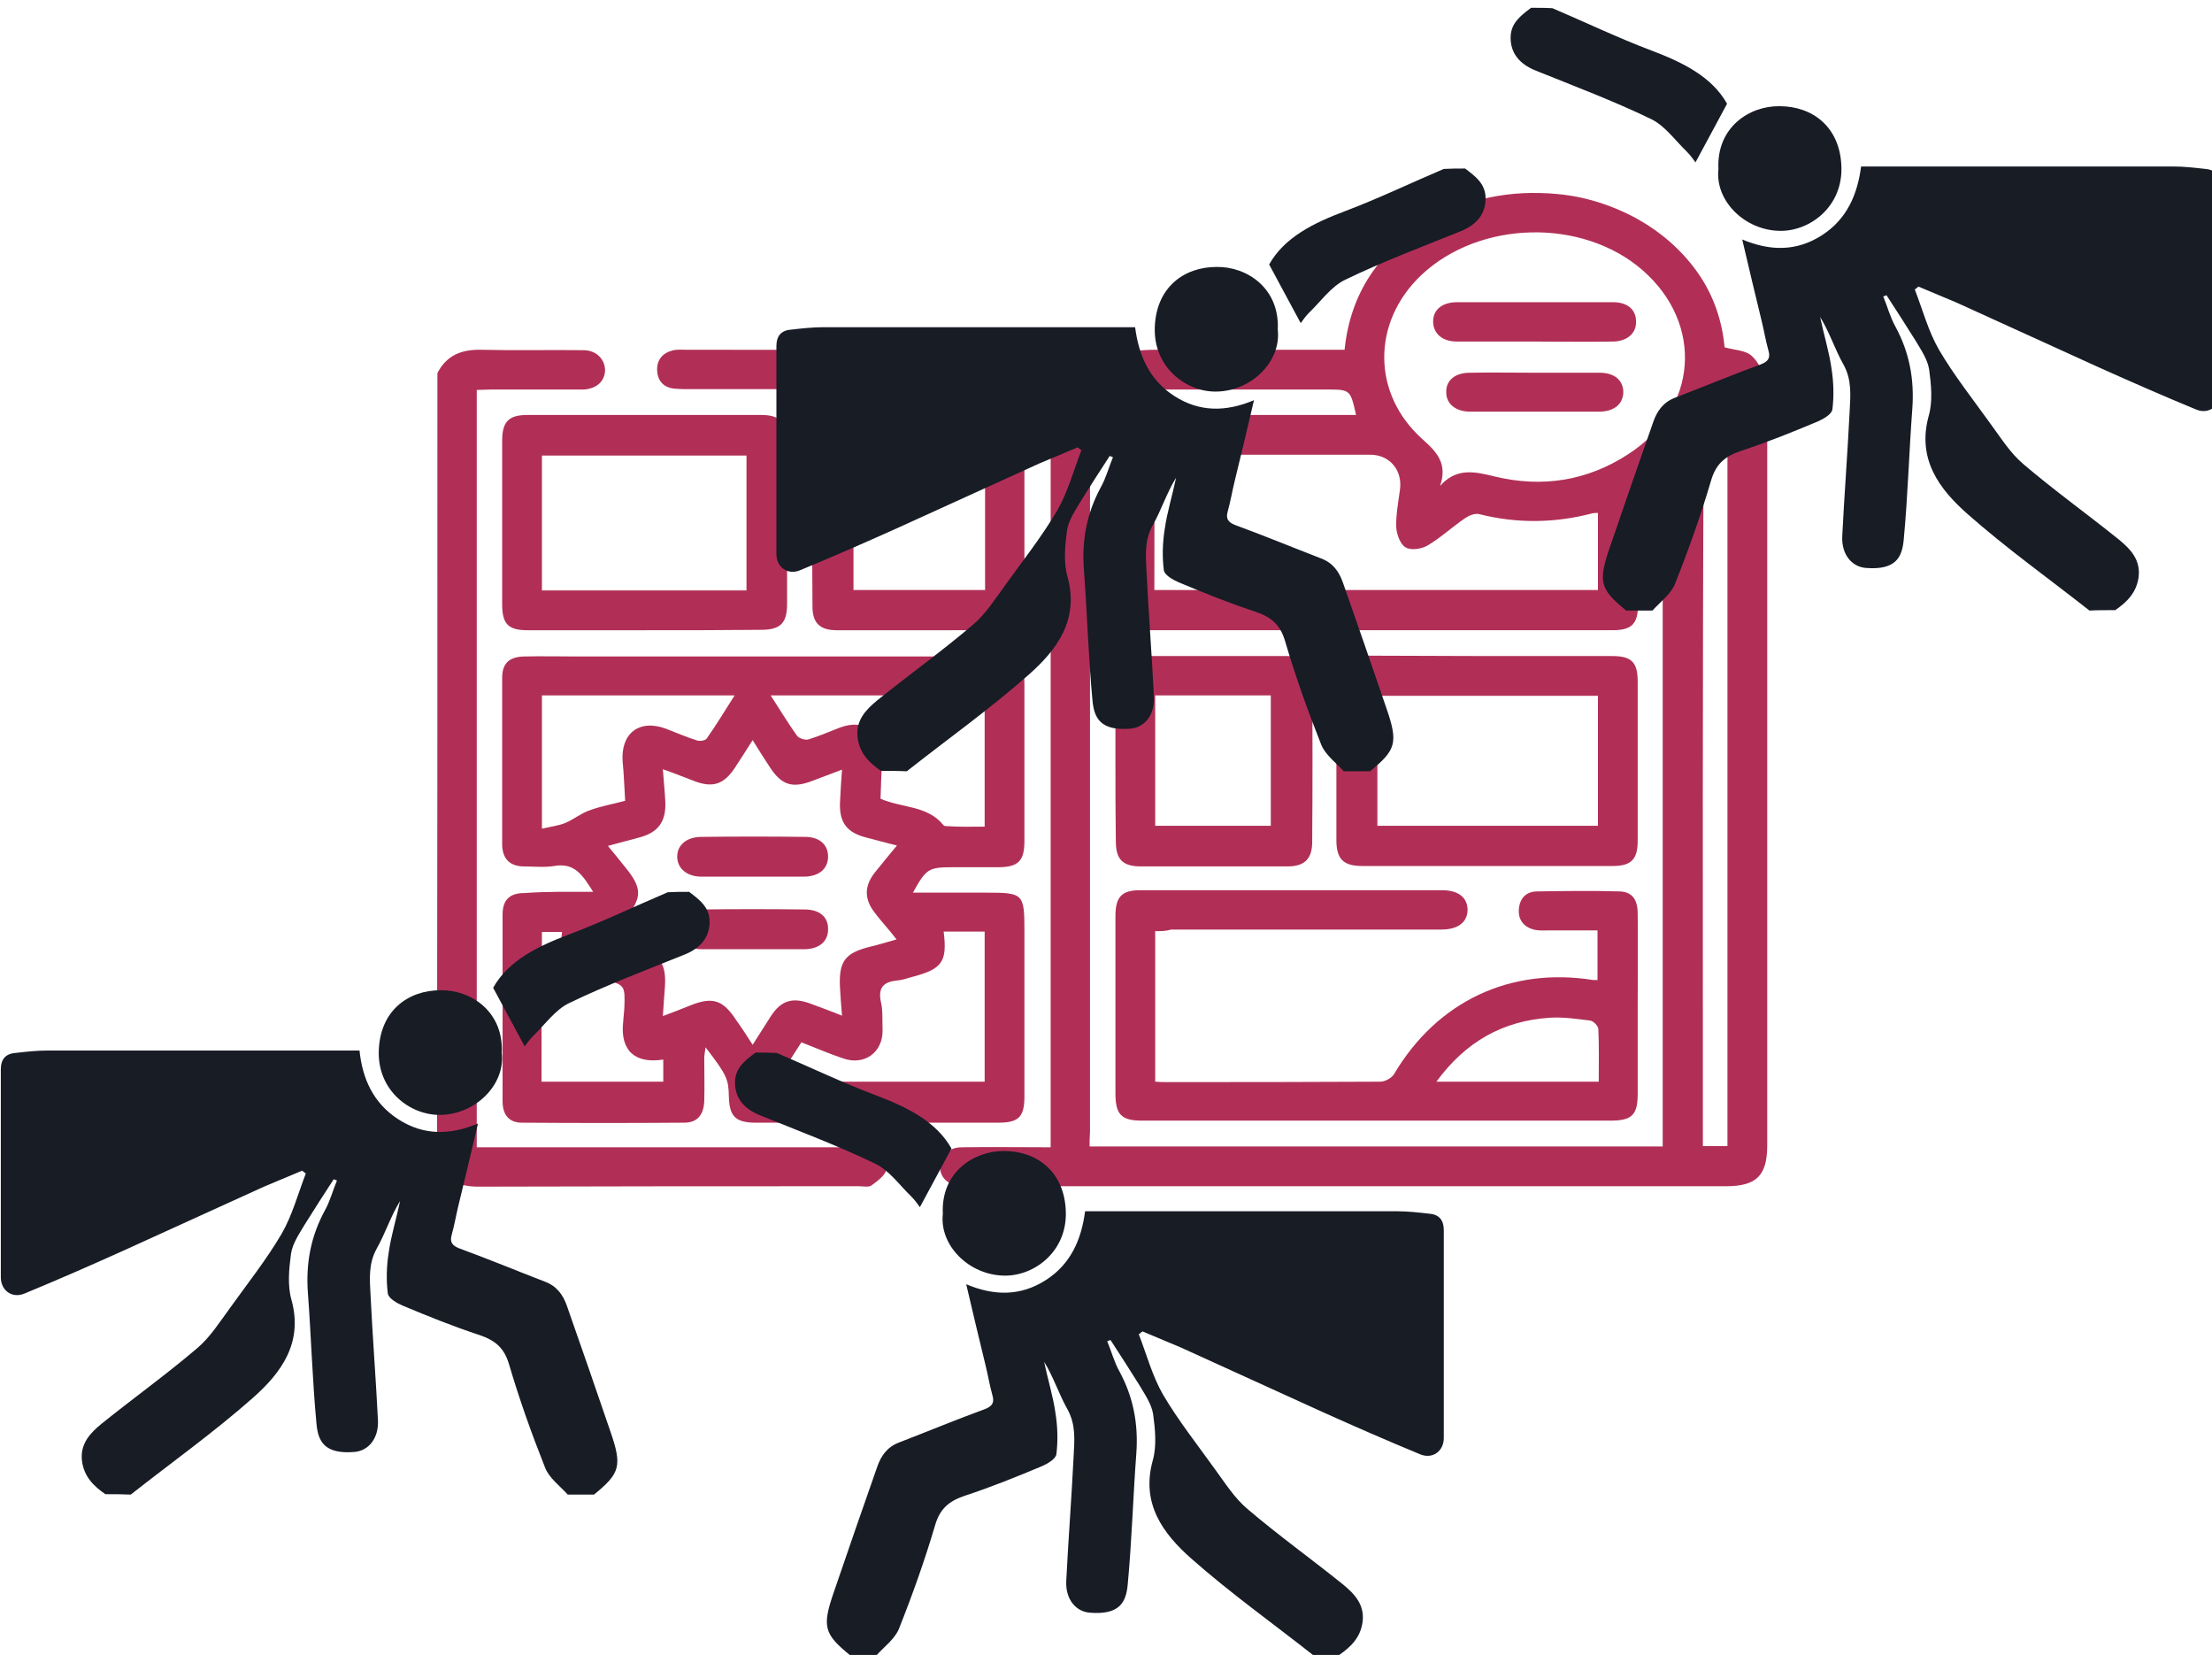 <?xml version="1.0" encoding="utf-8"?>
<!-- Generator: Adobe Illustrator 23.0.3, SVG Export Plug-In . SVG Version: 6.00 Build 0)  -->
<svg version="1.1" id="Layer_1" xmlns="http://www.w3.org/2000/svg" xmlns:xlink="http://www.w3.org/1999/xlink" x="0px" y="0px"
	 viewBox="0 0 539.6 403.6" style="enable-background:new 0 0 539.6 403.6;" xml:space="preserve">
<style type="text/css">
	.st0{fill-rule:evenodd;clip-rule:evenodd;fill:#B12F57;}
	.st1{fill:#171C25;}
</style>
<g>
	<path class="st0" d="M106.7,91c2.2-4.3,5.8-5.8,10.6-5.7c8.3,0.2,16.7,0,25,0.1c3.1,0,5.2,2.1,5.3,4.8c0,2.7-2,4.6-5.2,4.8
		c-0.8,0-1.7,0-2.5,0c-6.8,0-13.5,0-20.3,0c-1,0-2.1,0.1-3.3,0.1c0,61.6,0,123,0,184.7c1.3,0,2.6,0,3.8,0c29.9,0,59.8,0,89.6,0
		c1.4,0,3.3-0.1,4.2,0.7c1.2,1.1,2.6,3.2,2.4,4.6c-0.3,1.5-2.2,2.9-3.7,4c-0.7,0.5-2,0.2-3.1,0.2c-30.9,0-61.9,0-92.8,0.1
		c-4.8,0-8.2-1.5-10.1-5.9C106.7,219.4,106.7,155.2,106.7,91z"/>
	<path class="st0" d="M261,94.6c4.2-5,9.2-8.1,15.6-9c1.8-0.2,3.6-0.3,5.4-0.3c15.2,0,30.4,0,46,0c1.4-13.8,8.4-24,20.1-31.1
		c9.7-5.9,20.4-7.9,31.6-6.9c6.8,0.6,13.2,2.6,19.2,5.8c6,3.3,11.1,7.6,15.1,13.2c4,5.6,6.1,11.9,6.7,18.4c2.5,0.7,5,0.7,6.5,2
		c1.8,1.5,2.7,4,3.8,6.1c0.3,0.7,0.1,1.7,0.1,2.5c0,61.3,0,122.7,0,184c0,7.4-2.6,10-10.1,10c-61.5,0-123.1,0-184.6,0
		c-0.6,0-1.3,0-1.9,0c-3.2-0.2-5.2-2.1-5.2-4.8c0-2.7,2.2-4.7,5.3-4.7c7.1-0.1,14.1,0,21.7,0c0-1.3,0-2.5,0-3.8
		c0-55.1,0-110.2,0-165.3c0-10.3-5.5-15.8-15.9-15.8c-24.2,0-48.3,0-72.5,0c-1.1,0-2.1,0-3.2-0.1c-2.8-0.2-4.3-1.9-4.4-4.5
		c-0.1-2.6,1.4-4.3,4-4.9c1-0.2,2.1-0.1,3.2-0.1c23.9,0,47.7,0.1,71.6-0.1C247.7,85.2,255.2,87.5,261,94.6z M265.8,279.6
		c46.8,0,93.3,0,139.8,0c0-54.3,0-108.4,0-162.6c-6,3.1-6,3.1-6,9.3c0,7,0,13.9,0,20.9c0,5-1.5,6.5-6.3,6.5c-38.2,0-76.4,0-114.7,0
		c-4.9,0-6.4-1.5-6.4-6.4c0-12.1,0-24.3,0-36.4c0-6.8,2.8-9.7,9.5-9.7c13.9,0,27.9,0,41.8,0c2.4,0,4.8,0,7.3,0
		c-1.4-6.2-1.4-6.2-7.2-6.2c-13.8,0-27.7,0-41.5,0c-10.7,0-16.2,5.5-16.2,16.1c0,55,0,110,0,165
		C265.8,277.2,265.8,278.4,265.8,279.6z M281.6,143.9c36.3,0,72.2,0,108.2,0c0-6.4,0-12.6,0-18.8c-0.6,0-1,0-1.4,0.1
		c-9.2,2.4-18.3,2.5-27.5,0.2c-1-0.3-2.5,0.3-3.4,0.9c-3.1,2.1-6,4.8-9.2,6.7c-1.5,0.9-4.1,1.3-5.4,0.5c-1.3-0.7-2.2-3.2-2.3-4.9
		c-0.1-3,0.5-6.1,0.9-9.1c0.7-4.8-2.5-8.6-7.2-8.6c-16.4,0-32.7,0-49.1,0c-1.1,0-2.2,0.1-3.5,0.2c0,1.3,0,2.2,0,3.2
		C281.6,124,281.6,133.8,281.6,143.9z M351.3,118.5c4-4.5,8.4-3.5,13.3-2.3c11.6,2.8,22.6,1.1,32.7-5.5c16.9-11,18.4-31.7,3.4-44.8
		c-14.7-12.8-39.8-12.2-54,1.2c-12.1,11.5-12.1,29,0.4,40.1C350.7,110.4,353.1,113.2,351.3,118.5z M421.4,94.9
		c-0.8,0.2-1.3,0.1-1.3,0.3c-1.6,4.5-4.5,9-4.5,13.5c-0.3,55.8-0.2,111.7-0.2,167.5c0,1.1,0,2.2,0,3.3c2.3,0,4.2,0,6,0
		C421.4,218,421.4,156.6,421.4,94.9z"/>
	<path class="st0" d="M144.7,217.5c-2.5-3.9-4.4-7.2-9.5-6.3c-2.5,0.4-5.1,0.1-7.6,0.1c-3.3-0.1-5-1.9-5.1-5.2c0-13.6,0-27.2,0-40.8
		c0-3.5,1.7-5.1,5.3-5.2c4.3-0.1,8.7,0,13,0c33.9,0,67.8,0,101.7,0c6.3,0,7.4,1,7.4,7.3c0,12.6,0,25.1,0,37.7c0,4.9-1.5,6.4-6.5,6.4
		c-3.7,0-7.4,0-11.1,0c-5.8,0-6.4,0.4-9.6,6.2c6.1,0,11.9,0,17.8,0c9.2,0,9.4,0.2,9.4,9.5c0,13.4,0,26.8,0,40.2c0,5-1.4,6.4-6.4,6.4
		c-19.7,0-39.5,0-59.2,0c-4.9,0-6.4-1.6-6.5-6.4c-0.1-4.2-0.4-5.1-5.7-12c-0.1,1.1-0.3,1.8-0.3,2.6c0,3.5,0.1,7,0,10.4
		c-0.1,3.5-1.7,5.4-4.9,5.4c-13.2,0.1-26.4,0.1-39.6,0c-3.1,0-4.7-1.9-4.7-5.2c0-15.2,0-30.4,0-45.6c0-3.5,1.7-5.2,5.3-5.2
		C133.3,217.4,138.8,217.5,144.7,217.5z M183.6,254.8c1.6-2.5,3-4.7,4.4-6.9c2.5-3.9,5.3-4.8,9.8-3.1c2.4,0.9,4.9,1.8,7.6,2.9
		c-0.2-2.6-0.4-4.8-0.5-7c-0.3-6.3,1.3-8.3,7.3-9.8c2.1-0.5,4.1-1.1,6.5-1.8c-1.1-1.4-1.9-2.4-2.7-3.3c-0.9-1.1-1.8-2.1-2.6-3.2
		c-2.6-3.3-2.6-6.5,0-9.8c1.7-2.1,3.4-4.2,5.4-6.6c-2.9-0.7-5.3-1.4-7.7-2c-4.5-1.2-6.3-3.6-6.2-8.2c0.1-2.7,0.3-5.4,0.5-8.3
		c-2.7,1-5,1.9-7.4,2.8c-4.8,1.8-7.4,0.9-10.2-3.4c-1.4-2.1-2.7-4.2-4.2-6.6c-1.6,2.5-2.9,4.6-4.3,6.7c-2.7,4.1-5.4,5-9.9,3.3
		c-2.4-0.9-4.8-1.9-7.7-2.9c0.2,3,0.5,5.5,0.6,8c0.2,4.7-1.7,7.4-6.2,8.6c-2.5,0.7-5,1.3-7.8,2.1c1.5,1.8,2.7,3.3,3.9,4.8
		c4.6,5.5,4.6,7.8,0.1,13.2c-1.3,1.5-2.5,3-4,4.9c2.7,0.7,4.9,1.3,7.1,1.9c5.5,1.4,7.2,3.9,6.8,9.6c-0.2,2.2-0.3,4.5-0.5,7.1
		c2.7-1,4.7-1.8,6.7-2.6c5.5-2.2,8-1.3,11.2,3.6C180.9,250.6,182.2,252.6,183.6,254.8z M240.2,201.6c0-10.9,0-21.4,0-32
		c-17.5,0-34.9,0-52.2,0c2.2,3.4,4.2,6.7,6.4,9.8c0.5,0.7,2.1,1.2,2.9,0.9c2.6-0.8,5.1-1.9,7.7-2.9c6-2.2,10.5,1.2,10.2,7.6
		c-0.2,3.3-0.3,6.7-0.4,9.8c5.3,2.3,11.5,1.6,15.4,6.5c0.2,0.2,0.8,0.2,1.2,0.2C234.3,201.7,237.1,201.6,240.2,201.6z M195.5,254.2
		c-2.1,3.2-4,6.3-6.1,9.6c17.3,0,34,0,50.8,0c0-12.3,0-24.4,0-36.6c-3.5,0-6.8,0-10,0c0.9,7.3-0.3,9.1-7.5,11
		c-1.2,0.3-2.4,0.8-3.7,0.9c-3.3,0.3-4.9,1.6-4.1,5.3c0.5,2.1,0.3,4.4,0.4,6.6c0.2,5.6-4.4,9-9.7,7.1
		C202.3,257,199.1,255.6,195.5,254.2z M132.2,169.6c0,10.8,0,21.3,0,32.5c2.1-0.5,4-0.7,5.7-1.4c2.1-0.9,3.9-2.4,6-3.1
		c2.7-1,5.6-1.5,8.6-2.3c-0.2-3.3-0.3-6.4-0.6-9.4c-0.6-7,4-10.6,10.5-8.2c2.6,1,5.1,2.1,7.7,2.9c0.7,0.2,2,0,2.3-0.5
		c2.4-3.4,4.5-6.9,6.8-10.5C163.5,169.6,148,169.6,132.2,169.6z M132.1,263.8c10.1,0,19.8,0,29.7,0c0-1.9,0-3.6,0-5.4
		c-6.9,1.1-10.5-2.2-9.8-9c0.1-1.2,0.2-2.3,0.3-3.5c0.2-5.7,0.2-5.7-5.3-7.1c-0.8-0.2-1.6-0.4-2.4-0.7c-7.1-1.9-8.3-3.7-7.5-10.8
		c-1.6,0-3.2,0-4.9,0C132.1,239.6,132.1,251.5,132.1,263.8z"/>
	<path class="st0" d="M157.2,153.7c-9.5,0-19,0-28.5,0c-4.7,0-6.2-1.5-6.2-6.3c0-13.3,0-26.6,0-39.9c0-4.7,1.6-6.3,6.2-6.3
		c19,0,38,0,57,0c4.5,0,6.3,1.8,6.3,6.3c0,13.3,0,26.6,0,39.9c0,4.6-1.7,6.2-6.3,6.2C176.2,153.7,166.7,153.7,157.2,153.7z
		 M182.1,111.1c-16.9,0-33.4,0-49.9,0c0,11.1,0,21.9,0,32.9c16.7,0,33.2,0,49.9,0C182.1,132.9,182.1,122.1,182.1,111.1z"/>
	<path class="st0" d="M224,153.7c-6.6,0-13.3,0-19.9,0c-4,0-5.9-1.7-5.9-5.7c-0.1-13.6-0.1-27.2,0-40.8c0-4.1,1.9-5.9,6.1-5.9
		c12.3,0,24.7,0,37,0c5.6,0,8.6,3,8.6,8.6c0,12.7,0,25.3,0,38c0,4.3-1.7,5.8-6,5.8C237.3,153.7,230.6,153.7,224,153.7z M240.3,111
		c-10.9,0-21.5,0-32.1,0c0,11.1,0,22,0,32.9c10.8,0,21.4,0,32.1,0C240.3,132.9,240.3,122.1,240.3,111z"/>
	<path class="st0" d="M281.8,227.1c0,12.3,0,24.3,0,36.7c1,0.1,2,0.1,3,0.1c17.3,0,34.6,0,51.9-0.1c1.2,0,2.8-0.9,3.4-1.9
		c10.5-17.7,28.3-26.1,48.5-22.9c0.3,0,0.6,0,1.1,0c0-3.9,0-7.7,0-12.1c-3.8,0-7.7,0-11.6,0c-1.2,0-2.3,0.1-3.5-0.1
		c-2.6-0.5-4.2-2.2-4.1-4.8c0.1-2.6,1.5-4.5,4.3-4.6c6.7-0.1,13.5-0.2,20.3,0c3,0.1,4.4,1.9,4.4,5.4c0.1,7.7,0,15.4,0,23.1
		c0,7,0,13.9,0,20.9c0,5.1-1.4,6.5-6.6,6.5c-30.6,0-61.2,0-91.8,0c-7.5,0-15,0-22.5,0c-5.1,0-6.5-1.5-6.5-6.7c0-14.4,0-28.7,0-43.1
		c0-4.8,1.5-6.4,6.1-6.4c24.5,0,49,0,73.5,0c4,0,6.2,1.7,6.3,4.7c0,3.1-2.3,4.9-6.4,4.9c-22,0-43.9,0-65.9,0
		C284.4,227.1,283.2,227.1,281.8,227.1z M350.4,263.8c13.5,0,26.4,0,39.6,0c0-4.4,0.1-8.6-0.1-12.8c0-0.8-1.2-2-2-2.1
		c-3.2-0.4-6.5-0.9-9.7-0.7C366.6,248.9,357.5,254.1,350.4,263.8z"/>
	<path class="st0" d="M362.6,160c10.2,0,20.5,0,30.7,0c4.7,0,6.2,1.5,6.2,6.2c0,13,0,25.9,0,38.9c0,4.5-1.6,6.1-6.1,6.1
		c-20.4,0-40.7,0-61.1,0c-4.6,0-6.3-1.7-6.3-6.3c0-13,0-25.9,0-38.9c0-4.4,1.7-6.1,6.2-6.1C342.4,159.9,352.5,160,362.6,160z
		 M389.8,169.7c-18.1,0-35.9,0-53.8,0c0,10.6,0,21.1,0,31.7c18,0,35.9,0,53.8,0C389.8,190.7,389.8,180.3,389.8,169.7z"/>
	<path class="st0" d="M272.1,185.5c0-6.4,0-12.9,0-19.3c0-4.6,1.5-6.2,6-6.2c12,0,24.1,0,36.1,0c4.1,0,5.8,1.7,5.9,5.7
		c0.1,13.2,0.1,26.4,0,39.6c0,4.2-1.9,6-6,6c-11.9,0-23.9,0-35.8,0c-4.4,0-6.1-1.7-6.1-6.1C272.1,198.6,272.1,192,272.1,185.5z
		 M281.8,169.6c0,10.8,0,21.3,0,31.8c9.5,0,18.8,0,28.2,0c0-10.7,0-21.2,0-31.8C300.6,169.6,291.3,169.6,281.8,169.6z"/>
	<path class="st0" d="M374.4,83.3c-6.3,0-12.7,0-19,0c-3.6,0-5.8-2-5.8-4.9c0-2.8,2.1-4.6,5.6-4.7c12.8,0,25.5,0,38.3,0
		c3.5,0,5.6,1.8,5.6,4.7c0.1,2.9-2.2,4.9-5.8,4.9C387,83.4,380.7,83.3,374.4,83.3z"/>
	<path class="st0" d="M374.7,90.9c5.2,0,10.3,0,15.5,0c3.7,0,5.8,1.9,5.8,4.8c-0.1,2.9-2.3,4.7-6,4.7c-10.4,0-20.9,0-31.3,0
		c-3.6,0-5.9-1.9-5.9-4.7c-0.1-2.9,2.1-4.8,5.8-4.8C363.9,90.8,369.3,90.9,374.7,90.9z"/>
	<path class="st0" d="M183.4,213.8c-4.1,0-8.2,0-12.3,0c-3.5,0-5.9-2-5.9-4.9c0-2.8,2.3-4.8,5.9-4.8c8.4-0.1,16.9-0.1,25.3,0
		c3.6,0,5.7,2,5.6,5c-0.1,2.8-2.2,4.6-5.7,4.7C192,213.8,187.7,213.8,183.4,213.8z"/>
	<path class="st0" d="M183.5,231.5c-4.1,0-8.2,0-12.3,0c-3.6,0-5.9-1.9-6-4.8c-0.1-2.8,2.2-4.9,5.8-4.9c8.4-0.1,16.9-0.1,25.3,0
		c3.7,0,5.8,1.9,5.7,4.9c0,2.9-2.2,4.8-5.9,4.8C191.9,231.5,187.7,231.5,183.5,231.5z"/>
</g>
<g>
	<g>
		<path class="st1" d="M25.7,364.4c-2.9-2-5.2-4.3-5.7-8.1c-0.5-4.2,2-6.8,4.8-9.1c7.7-6.2,15.8-12,23.3-18.4c3.2-2.7,5.5-6.4,8-9.8
			c4.3-6,8.9-11.8,12.6-18.1c2.6-4.5,4-9.8,5.9-14.7c-0.3-0.2-0.6-0.5-0.9-0.7c-3.1,1.3-6.2,2.6-9.3,3.9
			c-11.5,5.2-23,10.5-34.5,15.7c-8,3.6-16,7.1-24,10.4c-3,1.2-5.7-0.8-5.7-4c0-16.9,0-33.8,0-50.7c0-2.4,1.1-3.8,3.5-4
			c2.6-0.3,5.3-0.6,7.9-0.6c25.2,0,50.4,0,76.1,0C88.4,263,91,269,97.2,273c6.1,3.9,12.5,3.9,19.4,1c-1.6,6.8-3.1,13.2-4.7,19.7
			c-0.6,2.4-1,4.9-1.7,7.4c-0.5,1.7,0,2.6,1.7,3.3c7.1,2.6,14.1,5.5,21.1,8.2c2.9,1.1,4.4,3.3,5.3,5.9c3.6,10.2,7.1,20.4,10.6,30.6
			c2.9,8.4,2.4,10.2-4,15.4c-2.1,0-4.3,0-6.4,0c-1.9-2.1-4.5-4-5.5-6.5c-3.3-8.3-6.3-16.7-8.8-25.2c-1.2-4.1-3.4-5.9-7.2-7.2
			c-6.4-2.1-12.6-4.6-18.8-7.2c-1.4-0.6-3.5-1.8-3.6-3c-0.4-3.2-0.3-6.6,0.2-9.8c0.6-4.3,1.9-8.4,2.8-12.7
			c-2.3,3.7-3.6,7.9-5.7,11.6c-2.1,3.8-1.7,7.6-1.5,11.5c0.5,10.2,1.3,20.3,1.8,30.4c0.2,4.4-2.3,7.4-5.7,7.7
			c-7.3,0.6-8.9-2.5-9.3-6.9c-1-10.6-1.3-21.4-2.1-32c-0.5-7.1,0.7-13.6,4.1-19.9c1.3-2.3,2-5,3-7.4c-0.3-0.1-0.5-0.2-0.8-0.3
			c-2.4,3.7-4.8,7.4-7.1,11.1c-1.3,2.2-2.9,4.5-3.3,7c-0.5,3.7-0.9,7.8,0.1,11.3c2.9,10.5-2.5,17.8-9.4,23.9
			c-9.5,8.4-19.9,15.8-29.8,23.6C29.9,364.4,27.8,364.4,25.7,364.4z"/>
		<path class="st1" d="M168.1,217.5c2.5,1.9,5,3.7,5,7.3c0,3.7-2.1,6.4-6.1,8c-9.4,3.8-19,7.4-28.1,11.8c-3.4,1.6-5.9,5.2-8.8,8
			c-0.9,0.9-1.6,1.9-2.1,2.6c-2.5-4.7-5-9.2-7.7-14.3c3.7-6.6,10.8-10.1,18.5-13c8.2-3.1,16.1-6.9,24.1-10.3
			C164.7,217.5,166.4,217.5,168.1,217.5z"/>
		<path class="st1" d="M122.4,256.8c0.9,7.8-6.5,15.1-15.2,15.1c-7.3,0-15.1-6-14.8-15.6c0.3-9.8,7.1-14.8,15.1-14.8
			C114.9,241.4,122.9,246.7,122.4,256.8z"/>
	</g>
	<g>
		<path class="st1" d="M326.7,403.6c2.9-2,5.2-4.3,5.7-8.1c0.5-4.2-2-6.8-4.8-9.1c-7.7-6.2-15.8-12-23.3-18.4
			c-3.2-2.7-5.5-6.4-8-9.8c-4.3-6-8.9-11.8-12.6-18.1c-2.6-4.5-4-9.8-5.9-14.7c0.3-0.2,0.6-0.5,0.9-0.7c3.1,1.3,6.2,2.6,9.3,3.9
			c11.5,5.2,23,10.5,34.5,15.7c8,3.6,16,7.1,24,10.4c3,1.2,5.7-0.8,5.7-4c0-16.9,0-33.8,0-50.7c0-2.4-1.1-3.8-3.5-4
			c-2.6-0.3-5.3-0.6-7.9-0.6c-25.2,0-50.4,0-76.1,0c-0.9,6.9-3.5,12.9-9.6,16.8c-6.1,3.9-12.5,3.9-19.4,1c1.6,6.8,3.1,13.2,4.7,19.7
			c0.6,2.4,1,4.9,1.7,7.4c0.5,1.7,0,2.6-1.7,3.3c-7.1,2.6-14.1,5.5-21.1,8.2c-2.9,1.1-4.4,3.3-5.3,5.9c-3.6,10.2-7.1,20.4-10.6,30.6
			c-2.9,8.4-2.4,10.2,4,15.4c2.1,0,4.3,0,6.4,0c1.9-2.1,4.5-4,5.5-6.5c3.3-8.3,6.3-16.7,8.8-25.2c1.2-4.1,3.4-5.9,7.2-7.2
			c6.4-2.1,12.6-4.6,18.8-7.2c1.4-0.6,3.5-1.8,3.6-3c0.4-3.2,0.3-6.6-0.2-9.8c-0.6-4.3-1.9-8.4-2.8-12.7c2.3,3.7,3.6,7.9,5.7,11.6
			c2.1,3.8,1.7,7.6,1.5,11.5c-0.5,10.2-1.3,20.3-1.8,30.4c-0.2,4.4,2.3,7.4,5.7,7.7c7.3,0.6,8.9-2.5,9.3-6.9c1-10.6,1.3-21.4,2.1-32
			c0.5-7.1-0.7-13.6-4.1-19.9c-1.3-2.3-2-5-3-7.4c0.3-0.1,0.5-0.2,0.8-0.3c2.4,3.7,4.8,7.4,7.1,11.1c1.3,2.2,2.9,4.5,3.3,7
			c0.5,3.7,0.9,7.8-0.1,11.3c-2.9,10.5,2.5,17.8,9.4,23.9c9.5,8.4,19.9,15.8,29.8,23.6C322.5,403.6,324.6,403.6,326.7,403.6z"/>
		<path class="st1" d="M184.3,256.7c-2.5,1.9-5,3.7-5,7.3c0,3.7,2.1,6.4,6.1,8c9.4,3.8,19,7.4,28.1,11.8c3.4,1.6,5.9,5.2,8.8,8
			c0.9,0.9,1.6,1.9,2.1,2.6c2.5-4.7,5-9.2,7.7-14.3c-3.7-6.6-10.8-10.1-18.5-13c-8.2-3.1-16.1-6.9-24.1-10.3
			C187.7,256.7,186,256.7,184.3,256.7z"/>
		<path class="st1" d="M230,296c-0.9,7.8,6.5,15.1,15.2,15.1c7.3,0,15.1-6,14.8-15.6c-0.3-9.8-7.1-14.8-15.1-14.8
			C237.5,280.7,229.5,285.9,230,296z"/>
	</g>
</g>
<g>
	<g>
		<path class="st1" d="M516,148.8c2.9-2,5.2-4.3,5.7-8.1c0.5-4.2-2-6.8-4.8-9.1c-7.7-6.2-15.8-12-23.3-18.4c-3.2-2.7-5.5-6.4-8-9.8
			c-4.3-6-8.9-11.8-12.6-18.1c-2.6-4.5-4-9.8-5.9-14.7c0.3-0.2,0.6-0.5,0.9-0.7c3.1,1.3,6.2,2.6,9.3,3.9c11.5,5.2,23,10.5,34.5,15.7
			c8,3.6,16,7.1,24,10.4c3,1.2,5.7-0.8,5.7-4c0-16.9,0-33.8,0-50.7c0-2.4-1.1-3.8-3.5-4c-2.6-0.3-5.3-0.6-7.9-0.6
			c-25.2,0-50.4,0-76.1,0c-0.9,6.9-3.5,12.9-9.6,16.8c-6.1,3.9-12.5,3.9-19.4,1c1.6,6.8,3.1,13.2,4.7,19.7c0.6,2.4,1,4.9,1.7,7.4
			c0.5,1.7,0,2.6-1.7,3.3c-7.1,2.6-14.1,5.5-21.1,8.2c-2.9,1.1-4.4,3.3-5.3,5.9c-3.6,10.2-7.1,20.4-10.6,30.6
			c-2.9,8.4-2.4,10.2,4,15.4c2.1,0,4.3,0,6.4,0c1.9-2.1,4.5-4,5.5-6.5c3.3-8.3,6.3-16.7,8.8-25.2c1.2-4.1,3.4-5.9,7.2-7.2
			c6.4-2.1,12.6-4.6,18.8-7.2c1.4-0.6,3.5-1.8,3.6-3c0.4-3.2,0.3-6.6-0.2-9.8c-0.6-4.3-1.9-8.4-2.8-12.7c2.3,3.7,3.6,7.9,5.7,11.6
			c2.1,3.8,1.7,7.6,1.5,11.5c-0.5,10.2-1.3,20.3-1.8,30.4c-0.2,4.4,2.3,7.4,5.7,7.7c7.3,0.6,8.9-2.5,9.3-6.9c1-10.6,1.3-21.4,2.1-32
			c0.5-7.1-0.7-13.6-4.1-19.9c-1.3-2.3-2-5-3-7.4c0.3-0.1,0.5-0.2,0.8-0.3c2.4,3.7,4.8,7.4,7.1,11.1c1.3,2.2,2.9,4.5,3.3,7
			c0.5,3.7,0.9,7.8-0.1,11.3c-2.9,10.5,2.5,17.8,9.4,23.9c9.5,8.4,19.9,15.8,29.8,23.6C511.7,148.8,513.8,148.8,516,148.8z"/>
		<path class="st1" d="M373.5,1.9c-2.5,1.9-5,3.7-5,7.3c0,3.7,2.1,6.4,6.1,8c9.4,3.8,19,7.4,28.1,11.8c3.4,1.6,5.9,5.2,8.8,8
			c0.9,0.9,1.6,1.9,2.1,2.6c2.5-4.7,5-9.2,7.7-14.3c-3.7-6.6-10.8-10.1-18.5-13c-8.2-3.1-16.1-6.9-24.1-10.3
			C377,1.9,375.2,1.9,373.5,1.9z"/>
		<path class="st1" d="M419.2,41.2c-0.9,7.8,6.5,15.1,15.2,15.1c7.3,0,15.1-6,14.8-15.6c-0.3-9.8-7.1-14.8-15.1-14.8
			C426.7,25.8,418.7,31.1,419.2,41.2z"/>
	</g>
	<g>
		<path class="st1" d="M214.9,188c-2.9-2-5.2-4.3-5.7-8.1c-0.5-4.2,2-6.8,4.8-9.1c7.7-6.2,15.8-12,23.3-18.4c3.2-2.7,5.5-6.4,8-9.8
			c4.3-6,8.9-11.8,12.6-18.1c2.6-4.5,4-9.8,5.9-14.7c-0.3-0.2-0.6-0.5-0.9-0.7c-3.1,1.3-6.2,2.6-9.3,3.9
			c-11.5,5.2-23,10.5-34.5,15.7c-8,3.6-16,7.1-24,10.4c-3,1.2-5.7-0.8-5.7-4c0-16.9,0-33.8,0-50.7c0-2.4,1.1-3.8,3.5-4
			c2.6-0.3,5.3-0.6,7.9-0.6c25.2,0,50.4,0,76.1,0c0.9,6.9,3.5,12.9,9.6,16.8c6.1,3.9,12.5,3.9,19.4,1c-1.6,6.8-3.1,13.2-4.7,19.7
			c-0.6,2.4-1,4.9-1.7,7.4c-0.5,1.7,0,2.6,1.7,3.3c7.1,2.6,14.1,5.5,21.1,8.2c2.9,1.1,4.4,3.3,5.3,5.9c3.6,10.2,7.1,20.4,10.6,30.6
			c2.9,8.4,2.4,10.2-4,15.4c-2.1,0-4.3,0-6.4,0c-1.9-2.1-4.5-4-5.5-6.5c-3.3-8.3-6.3-16.7-8.8-25.2c-1.2-4.1-3.4-5.9-7.2-7.2
			c-6.4-2.1-12.6-4.6-18.8-7.2c-1.4-0.6-3.5-1.8-3.6-3c-0.4-3.2-0.3-6.6,0.2-9.8c0.6-4.3,1.9-8.4,2.8-12.7
			c-2.3,3.7-3.6,7.9-5.7,11.6c-2.1,3.8-1.7,7.6-1.5,11.5c0.5,10.2,1.3,20.3,1.8,30.4c0.2,4.4-2.3,7.4-5.7,7.7
			c-7.3,0.6-8.9-2.5-9.3-6.9c-1-10.6-1.3-21.4-2.1-32c-0.5-7.1,0.7-13.6,4.1-19.9c1.3-2.3,2-5,3-7.4c-0.3-0.1-0.5-0.2-0.8-0.3
			c-2.4,3.7-4.8,7.4-7.1,11.1c-1.3,2.2-2.9,4.5-3.3,7c-0.5,3.7-0.9,7.8,0.1,11.3c2.9,10.5-2.5,17.8-9.4,23.9
			c-9.5,8.4-19.9,15.8-29.8,23.6C219.2,188,217,188,214.9,188z"/>
		<path class="st1" d="M357.4,41.1c2.5,1.9,5,3.7,5,7.3c0,3.7-2.1,6.4-6.1,8c-9.4,3.8-19,7.4-28.1,11.8c-3.4,1.6-5.9,5.2-8.8,8
			c-0.9,0.9-1.6,1.9-2.1,2.6c-2.5-4.7-5-9.2-7.7-14.3c3.7-6.6,10.8-10.1,18.5-13c8.2-3.1,16.1-6.9,24.1-10.3
			C353.9,41.1,355.6,41.1,357.4,41.1z"/>
		<path class="st1" d="M311.7,80.4c0.9,7.8-6.5,15.1-15.2,15.1c-7.3,0-15.1-6-14.8-15.6c0.3-9.8,7.1-14.8,15.1-14.8
			C304.2,65,312.2,70.3,311.7,80.4z"/>
	</g>
</g>
</svg>
